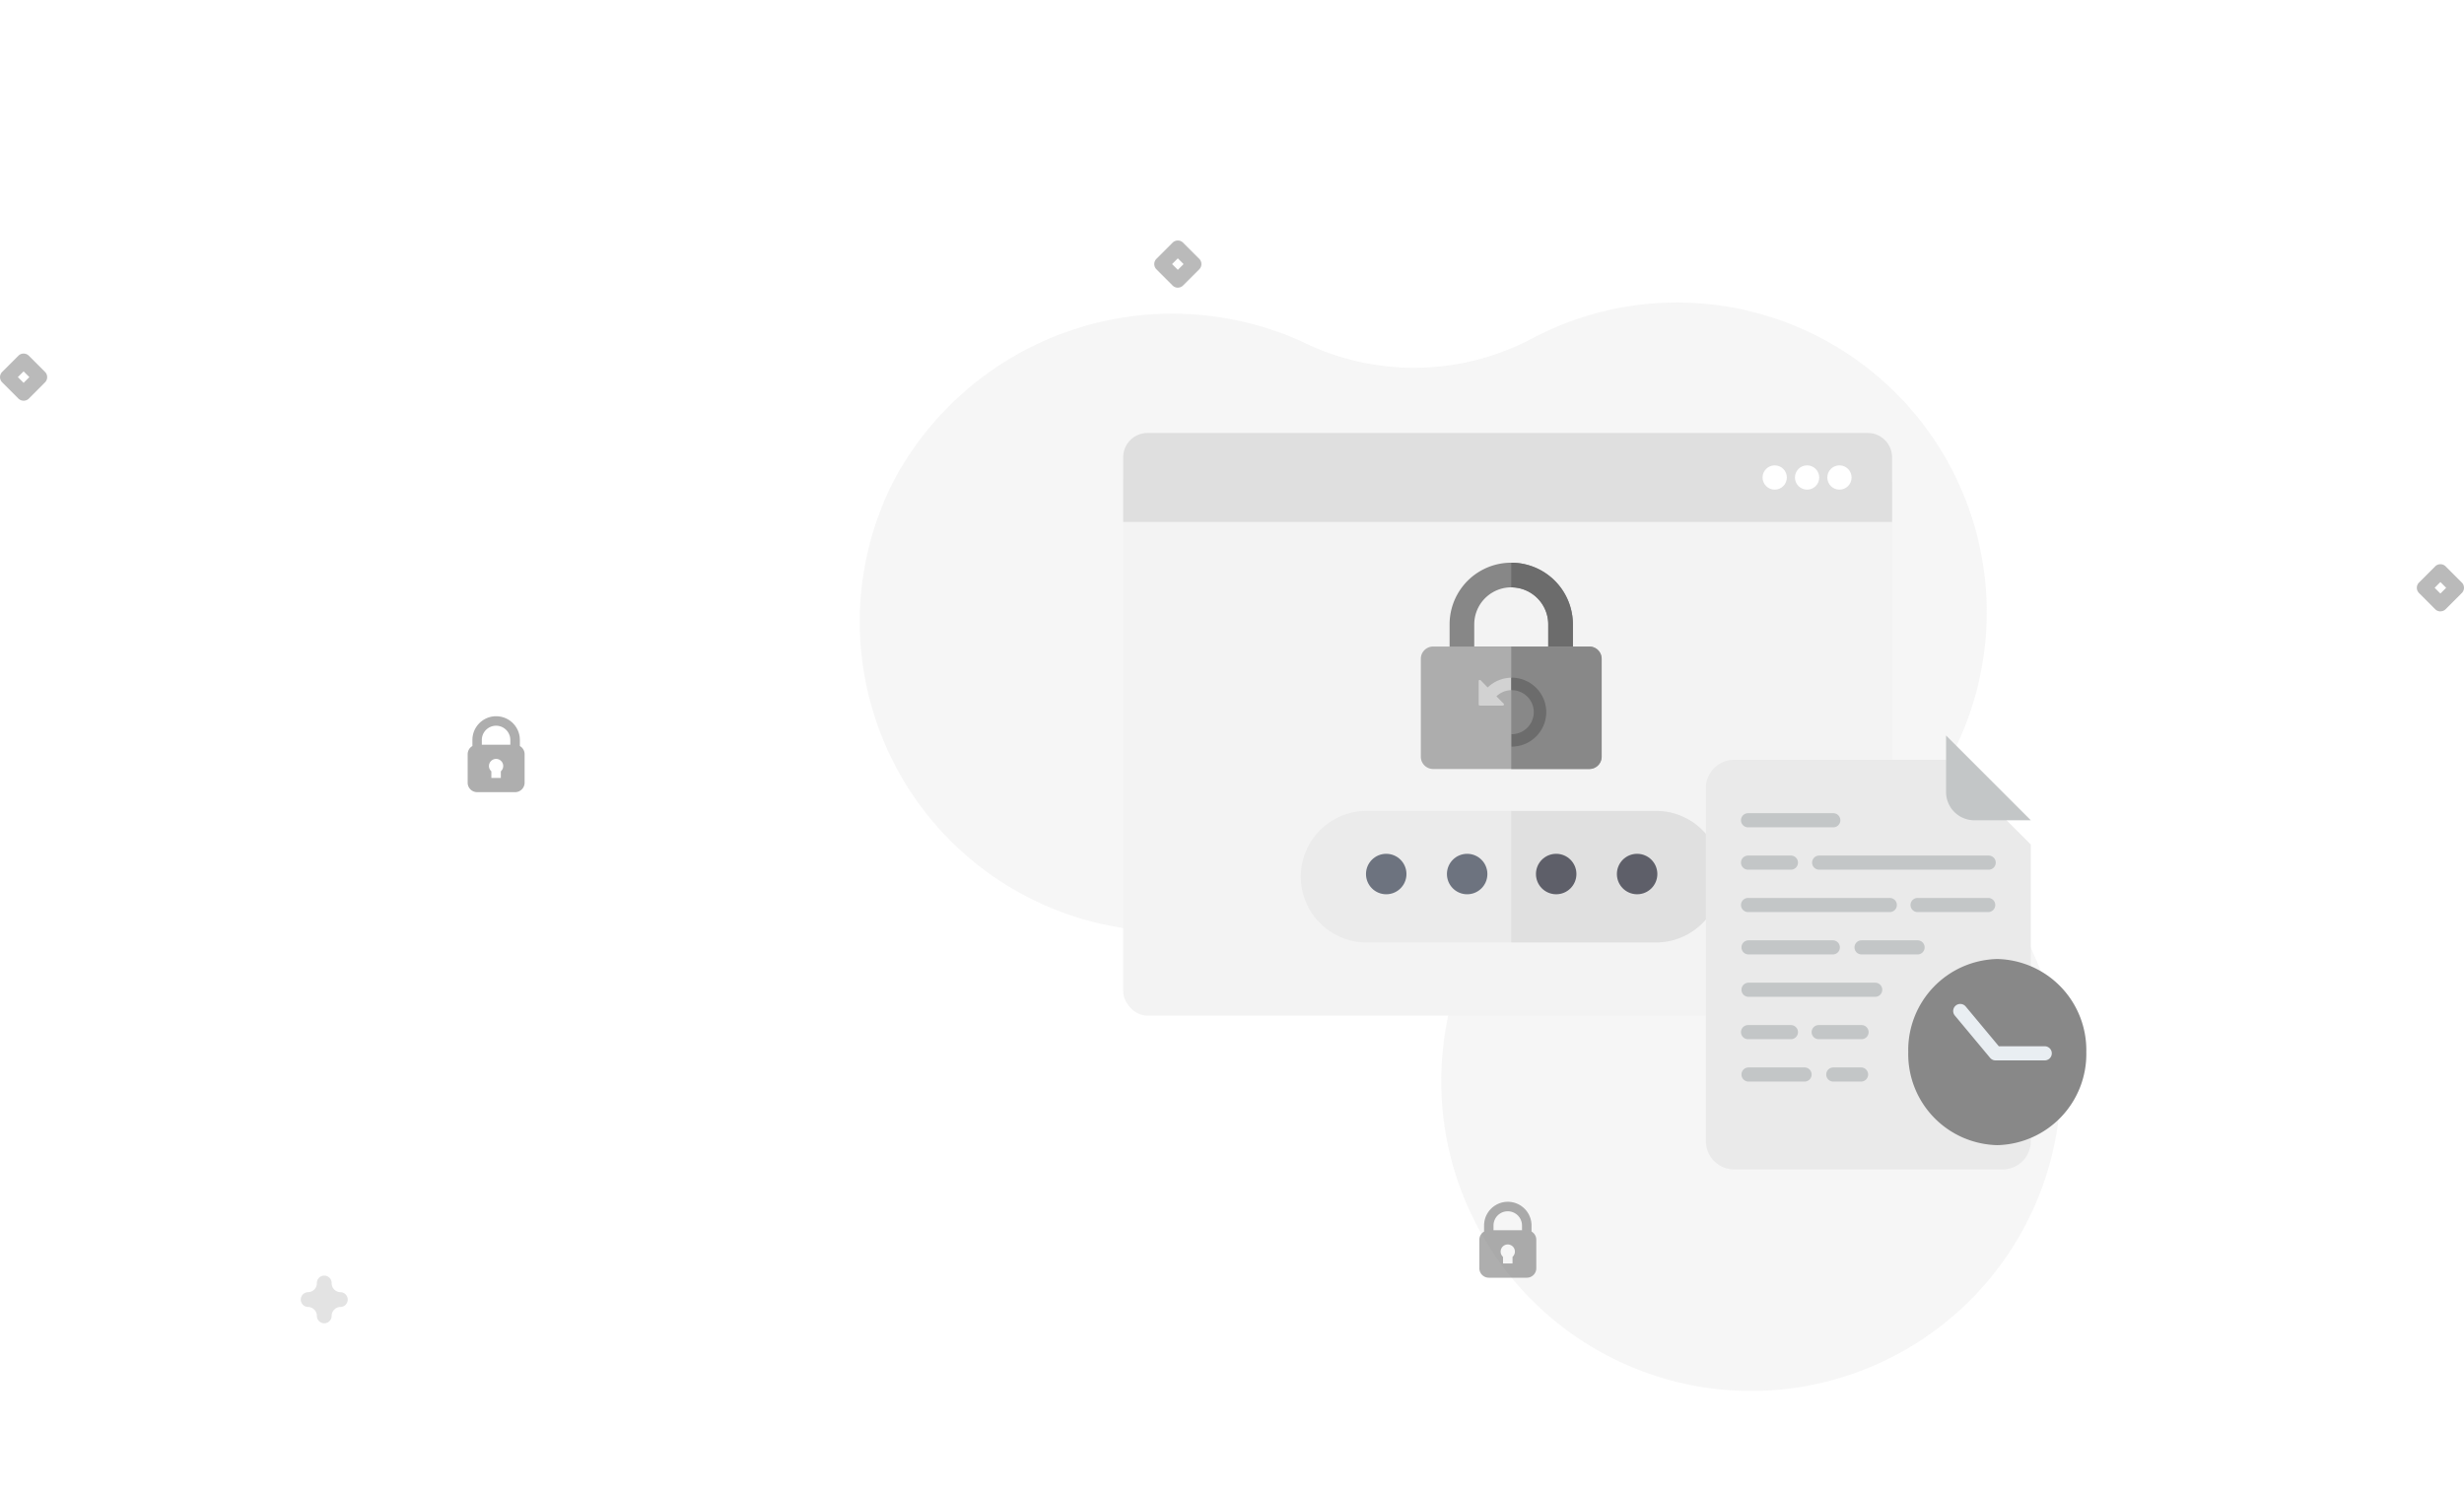 <?xml version="1.0" encoding="utf-8"?>

<!--
 * Copyright (c) 2020, WSO2 Inc. (http://www.wso2.org) All Rights Reserved.
 *
 * WSO2 Inc. licenses this file to you under the Apache License,
 * Version 2.0 (the "License"); you may not use this file except
 * in compliance with the License.
 * You may obtain a copy of the License at
 *
 *     http://www.apache.org/licenses/LICENSE-2.0
 *
 * Unless required by applicable law or agreed to in writing,
 * software distributed under the License is distributed on an
 * "AS IS" BASIS, WITHOUT WARRANTIES OR CONDITIONS OF ANY
 * KIND, either express or implied. See the License for the
 * specific language governing permissions and limitations
 * under the License.
-->

<svg xmlns="http://www.w3.org/2000/svg" xmlns:xlink="http://www.w3.org/1999/xlink" width="304.445" height="184.789"
     viewBox="0 0 304.445 184.789">
    <defs>
        <filter id="Rectangle_375" x="129.778" y="47.505" width="113" height="87" filterUnits="userSpaceOnUse">
            <feOffset dy="3" input="SourceAlpha"/>
            <feGaussianBlur stdDeviation="3" result="blur"/>
            <feFlood flood-opacity="0.161"/>
            <feComposite operator="in" in2="blur"/>
            <feComposite in="SourceGraphic"/>
        </filter>
        <filter id="Path_1950" x="201.778" y="84.887" width="58.145" height="68.618" filterUnits="userSpaceOnUse">
            <feOffset dy="3" input="SourceAlpha"/>
            <feGaussianBlur stdDeviation="3" result="blur-2"/>
            <feFlood flood-opacity="0.161"/>
            <feComposite operator="in" in2="blur-2"/>
            <feComposite in="SourceGraphic"/>
        </filter>
    </defs>
    <g id="password-history" transform="translate(-1066.222 -166.495)">
        <path id="Path_81"
              d="M163.973,73.972A38.194,38.194,0,0,0,141.32,50.558a13.869,13.869,0,0,1-8.946-12.789V37.4A38.273,38.273,0,0,0,63.3,15.568a31.233,31.233,0,0,1-25,12.959q-.437,0-.875.009A39,39,0,0,0,0,66.285a38.284,38.284,0,0,0,74.235,13.67,7.834,7.834,0,0,1,9.5-4.79l.149.042a7.814,7.814,0,0,1,5.691,8.146,38.282,38.282,0,1,0,74.393-9.387Z"
              transform="translate(1205.616 166.495) rotate(26)" fill="#dbdbdb" opacity="0.24"/>
        <g transform="matrix(1, 0, 0, 1, 1066.22, 166.5)" filter="url(#Rectangle_375)">
            <rect id="Rectangle_375-2" data-name="Rectangle 375" width="95" height="69" rx="3"
                  transform="translate(138.78 53.5)" fill="#f3f3f3"/>
        </g>
        <path id="Rectangle_376" data-name="Rectangle 376"
              d="M3,0H92a3,3,0,0,1,3,3v8a0,0,0,0,1,0,0H0a0,0,0,0,1,0,0V3A3,3,0,0,1,3,0Z" transform="translate(1205 220)"
              fill="#dfdfdf"/>
        <circle id="Ellipse_110" data-name="Ellipse 110" cx="1.5" cy="1.5" r="1.5" transform="translate(1292 224)"
                fill="#fff"/>
        <circle id="Ellipse_111" data-name="Ellipse 111" cx="1.5" cy="1.5" r="1.5" transform="translate(1288 224)"
                fill="#fff"/>
        <circle id="Ellipse_112" data-name="Ellipse 112" cx="1.5" cy="1.5" r="1.5" transform="translate(1284 224)"
                fill="#fff"/>
        <g id="password_7_" data-name="password (7)" transform="translate(1226.947 211.028)">
            <path id="Path_347" data-name="Path 347"
                  d="M43.875,343.25H8.125a8.125,8.125,0,1,1,0-16.25h35.75a8.125,8.125,0,1,1,0,16.25Z"
                  transform="translate(0 -271.328)" fill="#ebebeb"/>
            <g id="Group_1053" data-name="Group 1053" transform="translate(8.166 25)">
                <circle id="Ellipse_113" data-name="Ellipse 113" cx="2.5" cy="2.5" r="2.5"
                        transform="translate(9.887 35.972)" fill="#6d737f"/>
                <circle id="Ellipse_114" data-name="Ellipse 114" cx="2.5" cy="2.5" r="2.5"
                        transform="translate(-0.113 35.972)" fill="#6d737f"/>
                <path id="Path_348" data-name="Path 348"
                      d="M194.711,38.406H182.523A1.523,1.523,0,0,1,181,36.883V32.617a7.617,7.617,0,1,1,15.234,0v4.266A1.523,1.523,0,0,1,194.711,38.406Zm-10.664-3.047h9.141V32.617a4.57,4.57,0,0,0-9.141,0Z"
                      transform="translate(-170.783 -25)" fill="#878787"/>
            </g>
            <path id="Path_349" data-name="Path 349"
                  d="M256,25v3.047a4.575,4.575,0,0,1,4.57,4.57v2.742H256v3.047h6.094a1.523,1.523,0,0,0,1.523-1.523V32.617A7.626,7.626,0,0,0,256,25Z"
                  transform="translate(-230)" fill="#6c6c6c"/>
            <path id="Path_350" data-name="Path 350"
                  d="M166.82,142.133h-19.3A1.523,1.523,0,0,1,146,140.609V128.523A1.523,1.523,0,0,1,147.523,127h19.3a1.523,1.523,0,0,1,1.523,1.523v12.086A1.523,1.523,0,0,1,166.82,142.133Z"
                  transform="translate(-131.172 -91.641)" fill="#adadad"/>
            <g id="Group_1054" data-name="Group 1054" transform="translate(23.461 35.359)">
                <g id="back_1_" data-name="back (1)" transform="translate(-1.738 3.852)">
                    <g id="c187_arrow" transform="translate(0.246 0)">
                        <path id="_x3C_Group_x3E__5_"
                              d="M4.369,0H4.352a.06.06,0,0,0-.019,0A4.281,4.281,0,0,0,1.367,1.205L.5.321a.146.146,0,0,0-.25.1V3.3a.146.146,0,0,0,.146.146H3.236a.146.146,0,0,0,.073-.273L2.448,2.3A2.722,2.722,0,1,1,4.312,6.981l0,1.537h.021A4.259,4.259,0,0,0,4.369,0Z"
                              transform="translate(-0.246 0)" fill="#d2d2d2"/>
                    </g>
                </g>
                <path id="Path_351" data-name="Path 351"
                      d="M265.648,127H256v15.133h9.648a1.523,1.523,0,0,0,1.523-1.523V128.523A1.523,1.523,0,0,0,265.648,127Z"
                      transform="translate(-253.461 -127)" fill="#888"/>
                <path id="Intersection_2" data-name="Intersection 2"
                      d="M-18034.34-216.017l0-1.539a2.731,2.731,0,0,0,2.748-2.7,2.73,2.73,0,0,0-2.7-2.743h-.076v-1.54h.09a4.275,4.275,0,0,1,4.229,4.26,4.282,4.282,0,0,1-4.26,4.26Z"
                      transform="translate(18036.916 228.388)" fill="#6c6c6c"/>
            </g>
            <path id="Path_353" data-name="Path 353" d="M273.875,327H256v16.25h17.875a8.125,8.125,0,1,0,0-16.25Z"
                  transform="translate(-230 -271.328)" fill="#e0e0e0"/>
            <g id="Group_1055" data-name="Group 1055" transform="translate(28.58 60.694)">
                <circle id="Ellipse_115" data-name="Ellipse 115" cx="2.5" cy="2.5" r="2.5"
                        transform="translate(0.473 0.277)" fill="#5e5f69"/>
                <circle id="Ellipse_116" data-name="Ellipse 116" cx="2.5" cy="2.5" r="2.5"
                        transform="translate(10.473 0.277)" fill="#5e5f69"/>
            </g>
        </g>
        <path id="Path_95"
              d="M424.493,166.965a.914.914,0,0,1-.914-.914,1.1,1.1,0,0,0-1.1-1.1.915.915,0,0,1,0-1.829,1.1,1.1,0,0,0,1.1-1.1.915.915,0,1,1,1.829,0,1.1,1.1,0,0,0,1.1,1.1.915.915,0,0,1,0,1.829,1.1,1.1,0,0,0-1.1,1.1.914.914,0,0,1-.914.914Z"
              transform="translate(681.793 163.047)" fill="#e3e3e3"/>
        <path id="Path_96"
              d="M68.794,419.851a.915.915,0,0,1-.645-.267l-2-2a.914.914,0,0,1,0-1.291l2-2a.914.914,0,0,1,1.291,0l2,2a.914.914,0,0,1,0,1.291l-2,2.008A.915.915,0,0,1,68.794,419.851Zm-.711-2.917.711.711.711-.711-.711-.708Z"
              transform="translate(1000.344 -203.841)" fill="rgba(157,157,157,0.7)"/>
        <path id="Path_98"
              d="M141.064,46.254a.914.914,0,0,1-.645-.267l-2-2.005a.914.914,0,0,1,0-1.291l2-2a.914.914,0,0,1,1.291,0l2,2a.914.914,0,0,1,0,1.291l-2,2a.909.909,0,0,1-.645.267Zm-.711-2.917.711.711.711-.711-.711-.711Z"
              transform="translate(1226.688 195.79)" fill="rgba(157,157,157,0.7)"/>
        <path id="Path_98-2" data-name="Path_98"
              d="M141.064,46.254a.914.914,0,0,1-.645-.267l-2-2.005a.914.914,0,0,1,0-1.291l2-2a.914.914,0,0,1,1.291,0l2,2a.914.914,0,0,1,0,1.291l-2,2a.909.909,0,0,1-.645.267Zm-.711-2.917.711.711.711-.711-.711-.711Z"
              transform="translate(1070.688 155.79)" fill="rgba(157,157,157,0.7)"/>
        <path id="padlock"
              d="M70.9,3.681V2.932a2.932,2.932,0,1,0-5.864,0v.749a1.169,1.169,0,0,0-.586,1.01V8.209a1.174,1.174,0,0,0,1.173,1.173h4.691a1.174,1.174,0,0,0,1.173-1.173V4.691a1.169,1.169,0,0,0-.586-1.01ZM67.963,1.173a1.761,1.761,0,0,1,1.759,1.759v.586H66.2V2.932a1.761,1.761,0,0,1,1.759-1.759Zm.586,5.635v.815H67.377V6.808a.88.88,0,1,1,1.173,0Z"
              transform="translate(1184.555 315)" fill="#6b6b6b" opacity="0.55"/>
        <path id="padlock-2" data-name="padlock"
              d="M70.9,3.681V2.932a2.932,2.932,0,1,0-5.864,0v.749a1.169,1.169,0,0,0-.586,1.01V8.209a1.174,1.174,0,0,0,1.173,1.173h4.691a1.174,1.174,0,0,0,1.173-1.173V4.691a1.169,1.169,0,0,0-.586-1.01ZM67.963,1.173a1.761,1.761,0,0,1,1.759,1.759v.586H66.2V2.932a1.761,1.761,0,0,1,1.759-1.759Zm.586,5.635v.815H67.377V6.808a.88.88,0,1,1,1.173,0Z"
              transform="translate(1059.555 255)" fill="#6b6b6b" opacity="0.55"/>
        <g id="history" transform="translate(1237 233.382)">
            <g transform="matrix(1, 0, 0, 1, -170.78, -66.89)" filter="url(#Path_1950)">
                <path id="Path_1950-2" data-name="Path 1950"
                      d="M76.655,74.618H43.491A3.491,3.491,0,0,1,40,71.127V27.491A3.491,3.491,0,0,1,43.491,24H69.673L80.145,34.473V71.127A3.491,3.491,0,0,1,76.655,74.618Z"
                      transform="translate(170.78 66.89)" fill="#eaeaea"/>
            </g>
            <g id="Group_1063" data-name="Group 1063" transform="translate(44.364 24)">
                <path id="Path_1951" data-name="Path 1951" d="M322.473,34.473h-6.982A3.491,3.491,0,0,1,312,30.982V24Z"
                      transform="translate(-286.691 -24)" fill="#c3c6c7"/>
                <path id="Path_1952" data-name="Path 1952"
                      d="M181.818,161.745H160.873a.873.873,0,0,1,0-1.745h20.945a.873.873,0,1,1,0,1.745Z"
                      transform="translate(-151.273 -145.164)" fill="#c3c6c7"/>
                <path id="Path_1953" data-name="Path 1953"
                      d="M98.327,209.745H80.873a.873.873,0,1,1,0-1.745H98.327a.873.873,0,1,1,0,1.745Z"
                      transform="translate(-80 -187.927)" fill="#c3c6c7"/>
                <path id="Path_1954" data-name="Path 1954"
                      d="M215.855,257.745h-6.982a.873.873,0,0,1,0-1.745h6.982a.873.873,0,0,1,0,1.745Z"
                      transform="translate(-194.036 -230.691)" fill="#c3c6c7"/>
                <path id="Path_1955" data-name="Path 1955"
                      d="M96.582,305.745H80.873a.873.873,0,0,1,0-1.745H96.582a.873.873,0,0,1,0,1.745Z"
                      transform="translate(-80 -273.455)" fill="#c3c6c7"/>
                <path id="Path_1956" data-name="Path 1956"
                      d="M86.109,161.745H80.873a.873.873,0,1,1,0-1.745h5.236a.873.873,0,1,1,0,1.745Z"
                      transform="translate(-80 -145.164)" fill="#c3c6c7"/>
                <path id="Path_1957" data-name="Path 1957"
                      d="M281.6,209.745h-8.727a.873.873,0,1,1,0-1.745H281.6a.873.873,0,0,1,0,1.745Z"
                      transform="translate(-251.055 -187.927)" fill="#c3c6c7"/>
                <path id="Path_1958" data-name="Path 1958"
                      d="M91.345,257.745H80.873a.873.873,0,0,1,0-1.745H91.345a.873.873,0,0,1,0,1.745Z"
                      transform="translate(-80 -230.691)" fill="#c3c6c7"/>
                <path id="Path_1959" data-name="Path 1959"
                      d="M180.364,401.745h-3.491a.873.873,0,0,1,0-1.745h3.491a.873.873,0,0,1,0,1.745Z"
                      transform="translate(-165.527 -358.982)" fill="#c3c6c7"/>
                <path id="Path_1960" data-name="Path 1960"
                      d="M87.855,401.745H80.873a.873.873,0,0,1,0-1.745h6.982a.873.873,0,0,1,0,1.745Z"
                      transform="translate(-80 -358.982)" fill="#c3c6c7"/>
                <path id="Path_1961" data-name="Path 1961"
                      d="M86.109,353.745H80.873a.873.873,0,1,1,0-1.745h5.236a.873.873,0,1,1,0,1.745Z"
                      transform="translate(-80 -316.218)" fill="#c3c6c7"/>
                <path id="Path_1962" data-name="Path 1962"
                      d="M91.345,113.745H80.873a.873.873,0,1,1,0-1.745H91.345a.873.873,0,1,1,0,1.745Z"
                      transform="translate(-80 -102.4)" fill="#c3c6c7"/>
                <path id="Path_1963" data-name="Path 1963"
                      d="M166.109,353.745h-5.236a.873.873,0,1,1,0-1.745h5.236a.873.873,0,1,1,0,1.745Z"
                      transform="translate(-151.273 -316.218)" fill="#c3c6c7"/>
            </g>
            <path id="Path_2062" data-name="Path 2062"
                  d="M11,0A11.258,11.258,0,0,1,22,11.5,11.258,11.258,0,0,1,11,23,11.258,11.258,0,0,1,0,11.5,11.258,11.258,0,0,1,11,0Z"
                  transform="translate(65 51.618)" fill="#888"/>
            <path id="Path_1964" data-name="Path 1964"
                  d="M331.346,333.236h-5.7l-4.1-4.922a.873.873,0,0,0-1.341,1.118l4.364,5.236a.871.871,0,0,0,.67.314h6.109a.873.873,0,0,0,0-1.745Z"
                  transform="translate(-249.455 -270.836)" fill="#e9eef2"/>
        </g>
    </g>
</svg>
